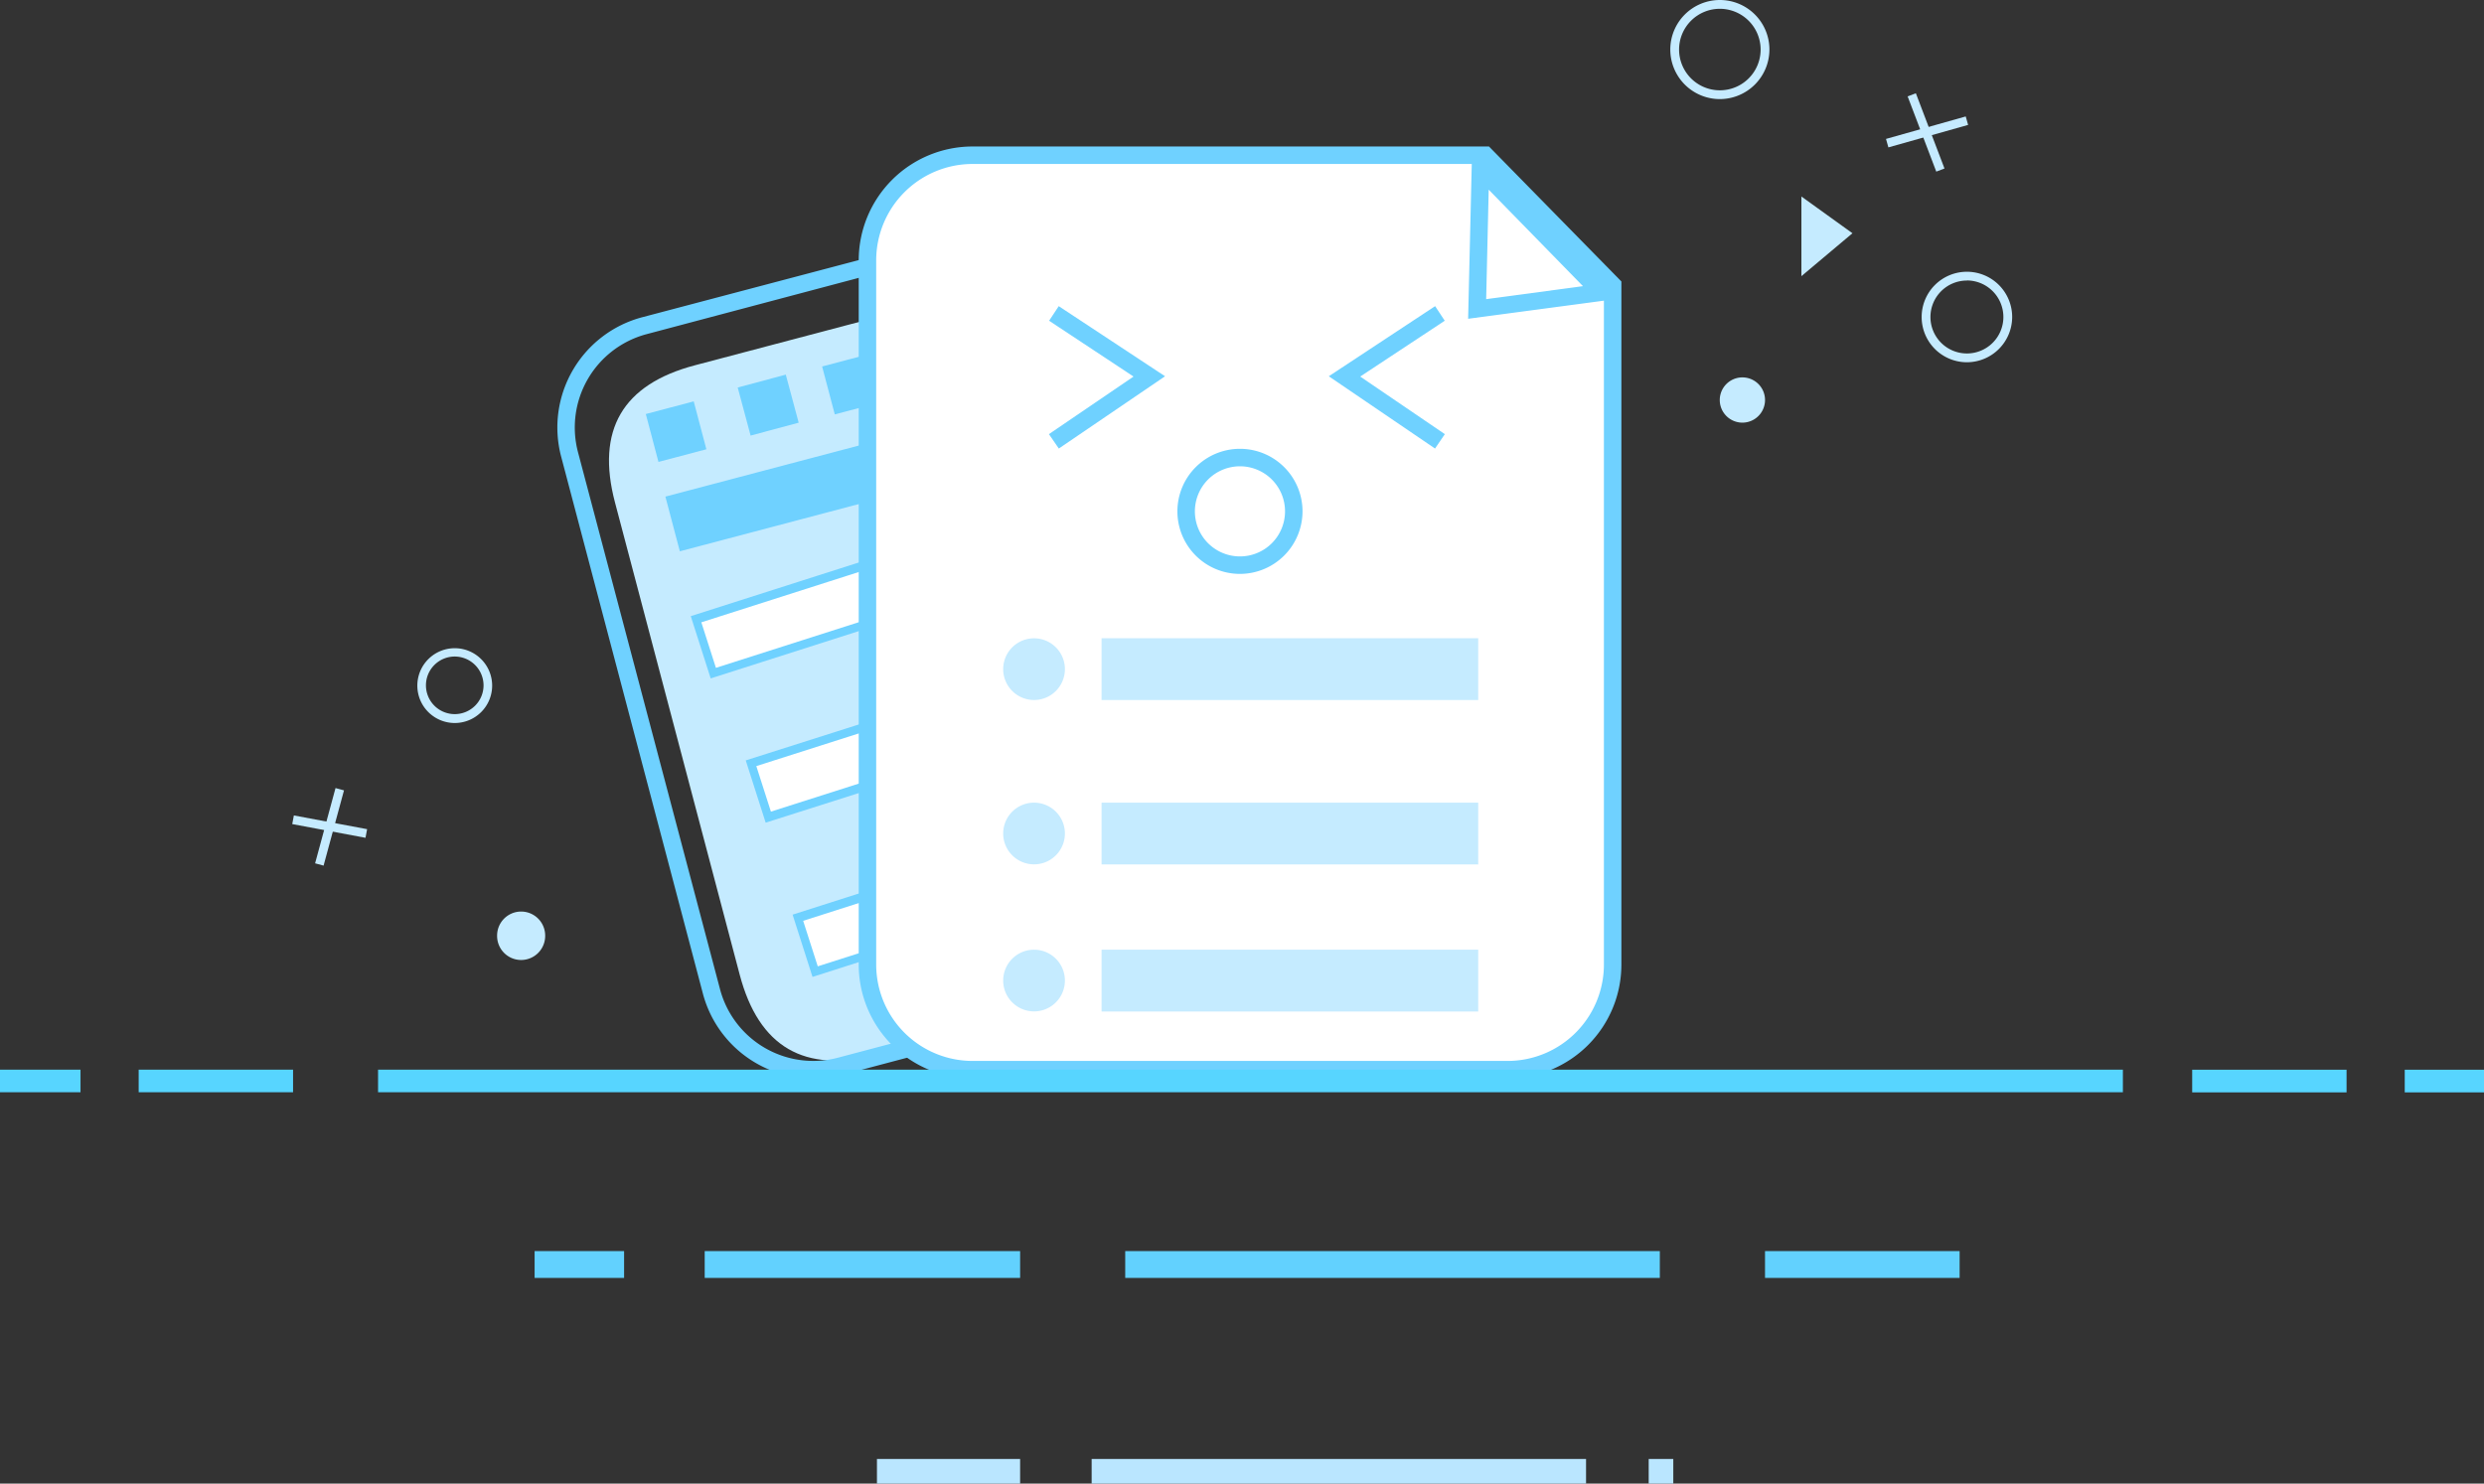<?xml version="1.0" standalone="no"?><!DOCTYPE svg PUBLIC "-//W3C//DTD SVG 1.1//EN" "http://www.w3.org/Graphics/SVG/1.1/DTD/svg11.dtd"><svg t="1550321588979" class="icon" style="" viewBox="0 0 1714 1024" version="1.1" xmlns="http://www.w3.org/2000/svg" p-id="4167" xmlns:xlink="http://www.w3.org/1999/xlink" width="334.766" height="200"><rect x="0" y="0" width="1714" height="1024" fill="#333333" stroke="none"/><defs><style type="text/css"></style></defs><path d="M404.577 271.911m74.864-19.766l193.71-51.144q74.864-19.766 94.63 55.098l86.08 326.032q19.766 74.864-55.098 94.63l-193.71 51.144q-74.864 19.766-94.63-55.098l-86.08-326.032q-19.766-74.864 55.098-94.63Z" fill="#C5EBFF" p-id="4168"></path><path d="M567.284 252.948l33.062-8.73 8.73 33.069-33.062 8.73z" fill="#6FD1FF" p-id="4169"></path><path d="M518.452 526.944l204.052-65.202 11.885 37.185L530.325 564.136z" fill="#FFFFFF" p-id="4170"></path><path d="M528.325 567.813l-13.744-42.973L724.414 458.122l13.744 42.973z m-6.452-39.037l10.066 31.423L730.544 496.837l-10.066-31.423z" fill="#6FD1FF" p-id="4171"></path><path d="M550.747 633.241l204.058-65.202 11.879 37.185-204.058 65.202z" fill="#FFFFFF" p-id="4172"></path><path d="M560.651 674.279l-13.744-42.973 209.833-67.041 13.744 42.973z m-6.452-38.715l10.066 31.423 198.283-63.363-10.066-31.423z" fill="#6FD1FF" p-id="4173"></path><path d="M560.974 744.352a78.655 78.655 0 0 1-75.945-58.459L387.146 314.943a78.72 78.72 0 0 1 55.878-95.948l228.803-60.395A78.655 78.655 0 0 1 767.839 214.414l97.948 370.95a78.72 78.72 0 0 1-55.878 95.948L580.718 742.029a78.462 78.462 0 0 1-19.744 2.323zM691.765 167.763a66.395 66.395 0 0 0-16.97 2.194l-228.738 60.717a66.654 66.654 0 0 0-47.296 81.172L496.837 682.796a66.525 66.525 0 0 0 81.172 47.296l228.545-60.459a66.654 66.654 0 0 0 47.296-81.172l-97.819-370.95a66.589 66.589 0 0 0-64.266-49.748z" fill="#6FD1FF" p-id="4174"></path><path d="M445.617 285.765l33.062-8.73 8.73 33.062-33.062 8.73zM509.032 267.466l33.178-8.891 8.891 33.165-33.172 8.898zM459.135 342.766l207.123-54.684 9.969 37.747-207.123 54.684z" fill="#6FD1FF" p-id="4175"></path><path d="M480.222 427.222l204.058-65.202 11.879 37.185-204.058 65.202z" fill="#FFFFFF" p-id="4176"></path><path d="M490.384 468.253l-13.744-42.973 209.833-67.041 13.744 42.973z m-6.452-38.715l10.066 31.423 198.283-63.363-10.066-31.423z" fill="#6FD1FF" p-id="4177"></path><path d="M1112.656 196.734v469.091a72.719 72.719 0 0 1-72.461 72.461H671.052a72.719 72.719 0 0 1-72.461-72.461V179.636A72.719 72.719 0 0 1 671.052 107.175h353.851z" fill="#FFFFFF" p-id="4178"></path><path d="M1040.196 744.352H671.052a78.591 78.591 0 0 1-78.526-78.526V179.636A78.591 78.591 0 0 1 671.052 101.11h356.367l91.366 93.173v471.543a78.591 78.591 0 0 1-78.591 78.526zM671.052 113.176a66.525 66.525 0 0 0-66.46 66.46v486.19a66.525 66.525 0 0 0 66.46 66.46h369.208a66.525 66.525 0 0 0 66.46-66.46V199.251l-84.462-86.075z" fill="#6FD1FF" p-id="4179"></path><path d="M730.608 309.587l-6.84-9.937 58.394-39.747-58.265-38.521 6.646-10.066 73.364 48.393-73.3 49.877zM990.189 309.587l-73.3-49.877 73.364-48.393 6.646 10.066-58.33 38.521 58.394 39.747-6.775 9.937zM855.592 396.114a43.167 43.167 0 1 1 43.167-43.167 43.231 43.231 0 0 1-43.167 43.167z m0-74.267a31.101 31.101 0 1 0 31.101 31.101 31.101 31.101 0 0 0-31.101-31.101z" fill="#6FD1FF" p-id="4180"></path><path d="M713.509 461.865m-21.293 0a21.293 21.293 0 1 0 42.586 0 21.293 21.293 0 1 0-42.586 0Z" fill="#C5EBFF" p-id="4181"></path><path d="M713.509 575.298m-21.293 0a21.293 21.293 0 1 0 42.586 0 21.293 21.293 0 1 0-42.586 0Z" fill="#C5EBFF" p-id="4182"></path><path d="M713.509 676.795m-21.293 0a21.293 21.293 0 1 0 42.586 0 21.293 21.293 0 1 0-42.586 0Z" fill="#C5EBFF" p-id="4183"></path><path d="M760.096 440.507h259.904v42.651H760.096zM760.096 554.005h259.904v42.651H760.096zM760.096 655.502h259.904v42.651H760.096z" fill="#C5EBFF" p-id="4184"></path><path d="M260.872 738.287h1203.958v15.615H260.872zM95.689 738.287h106.53v15.615H95.689zM0 738.287h55.555v15.615H0zM1619.172 753.966h-106.53v-15.615h106.53zM1714.861 753.966h-55.555v-15.615h55.555z" fill="#57D5FF" p-id="4185"></path><path d="M368.885 863.528h61.75v18.518h-61.75zM486.255 863.528h217.64v18.518H486.255zM776.42 863.528h368.885v18.518h-368.885zM1217.895 863.528h134.275v18.518h-134.275z" fill="#62D1FE" p-id="4186"></path><path d="M605.109 1007.03h98.787v16.97H605.109zM753.256 1007.03h341.14v16.97h-341.14zM1137.627 1007.03h16.97v16.97h-16.97z" fill="#BAE6FF" p-id="4187"></path><path d="M313.781 499.031a25.81 25.81 0 1 1 25.81-25.81 25.81 25.81 0 0 1-25.81 25.81z m0-45.877a19.873 19.873 0 1 0 19.873 19.873 19.938 19.938 0 0 0-19.873-19.873z" fill="#C5EBFF" p-id="4188"></path><path d="M359.594 645.888m-16.583 0a16.583 16.583 0 1 0 33.165 0 16.583 16.583 0 1 0-33.165 0Z" fill="#C5EBFF" p-id="4189"></path><path d="M1186.73 68.396a34.198 34.198 0 1 1 34.198-34.198 34.262 34.262 0 0 1-34.198 34.198z m0-62.33a28.133 28.133 0 1 0 28.133 28.133 28.197 28.197 0 0 0-28.133-28.133zM1357.203 250.032a31.23 31.23 0 1 1 31.23-31.23 31.294 31.294 0 0 1-31.23 31.23z m0-56.394a25.164 25.164 0 1 0 25.164 25.164 25.229 25.229 0 0 0-25.164-25.229z" fill="#C5EBFF" p-id="4190"></path><path d="M1202.281 276.099m-15.615 0a15.615 15.615 0 1 0 31.23 0 15.615 15.615 0 1 0-31.23 0Z" fill="#C5EBFF" p-id="4191"></path><path d="M201.651 568.794l1.116-5.962 50.548 9.472-1.116 5.962z" fill="#C5EBFF" p-id="4192"></path><path d="M217.421 595.882l14.092-51.942 5.852 1.587-14.092 51.942zM1242.995 135.63l35.23 25.358-35.23 29.617v-54.975zM1301.37 95.89l55.02-15.518 1.645 5.839-55.02 15.518z" fill="#C5EBFF" p-id="4193"></path><path d="M1316.301 66.531l5.672-2.155 19.751 51.923-5.665 2.155z" fill="#C5EBFF" p-id="4194"></path><path d="M1021.484 116.466l-2.194 96.657 85.688-11.485-83.494-85.172z" fill="#FFFFFF" p-id="4195"></path><path d="M1013.031 220.028l2.775-118.015 101.948 104.013z m14.195-89.108L1025.484 206.478l66.783-8.969z" fill="#6FD1FF" p-id="4196"></path></svg>